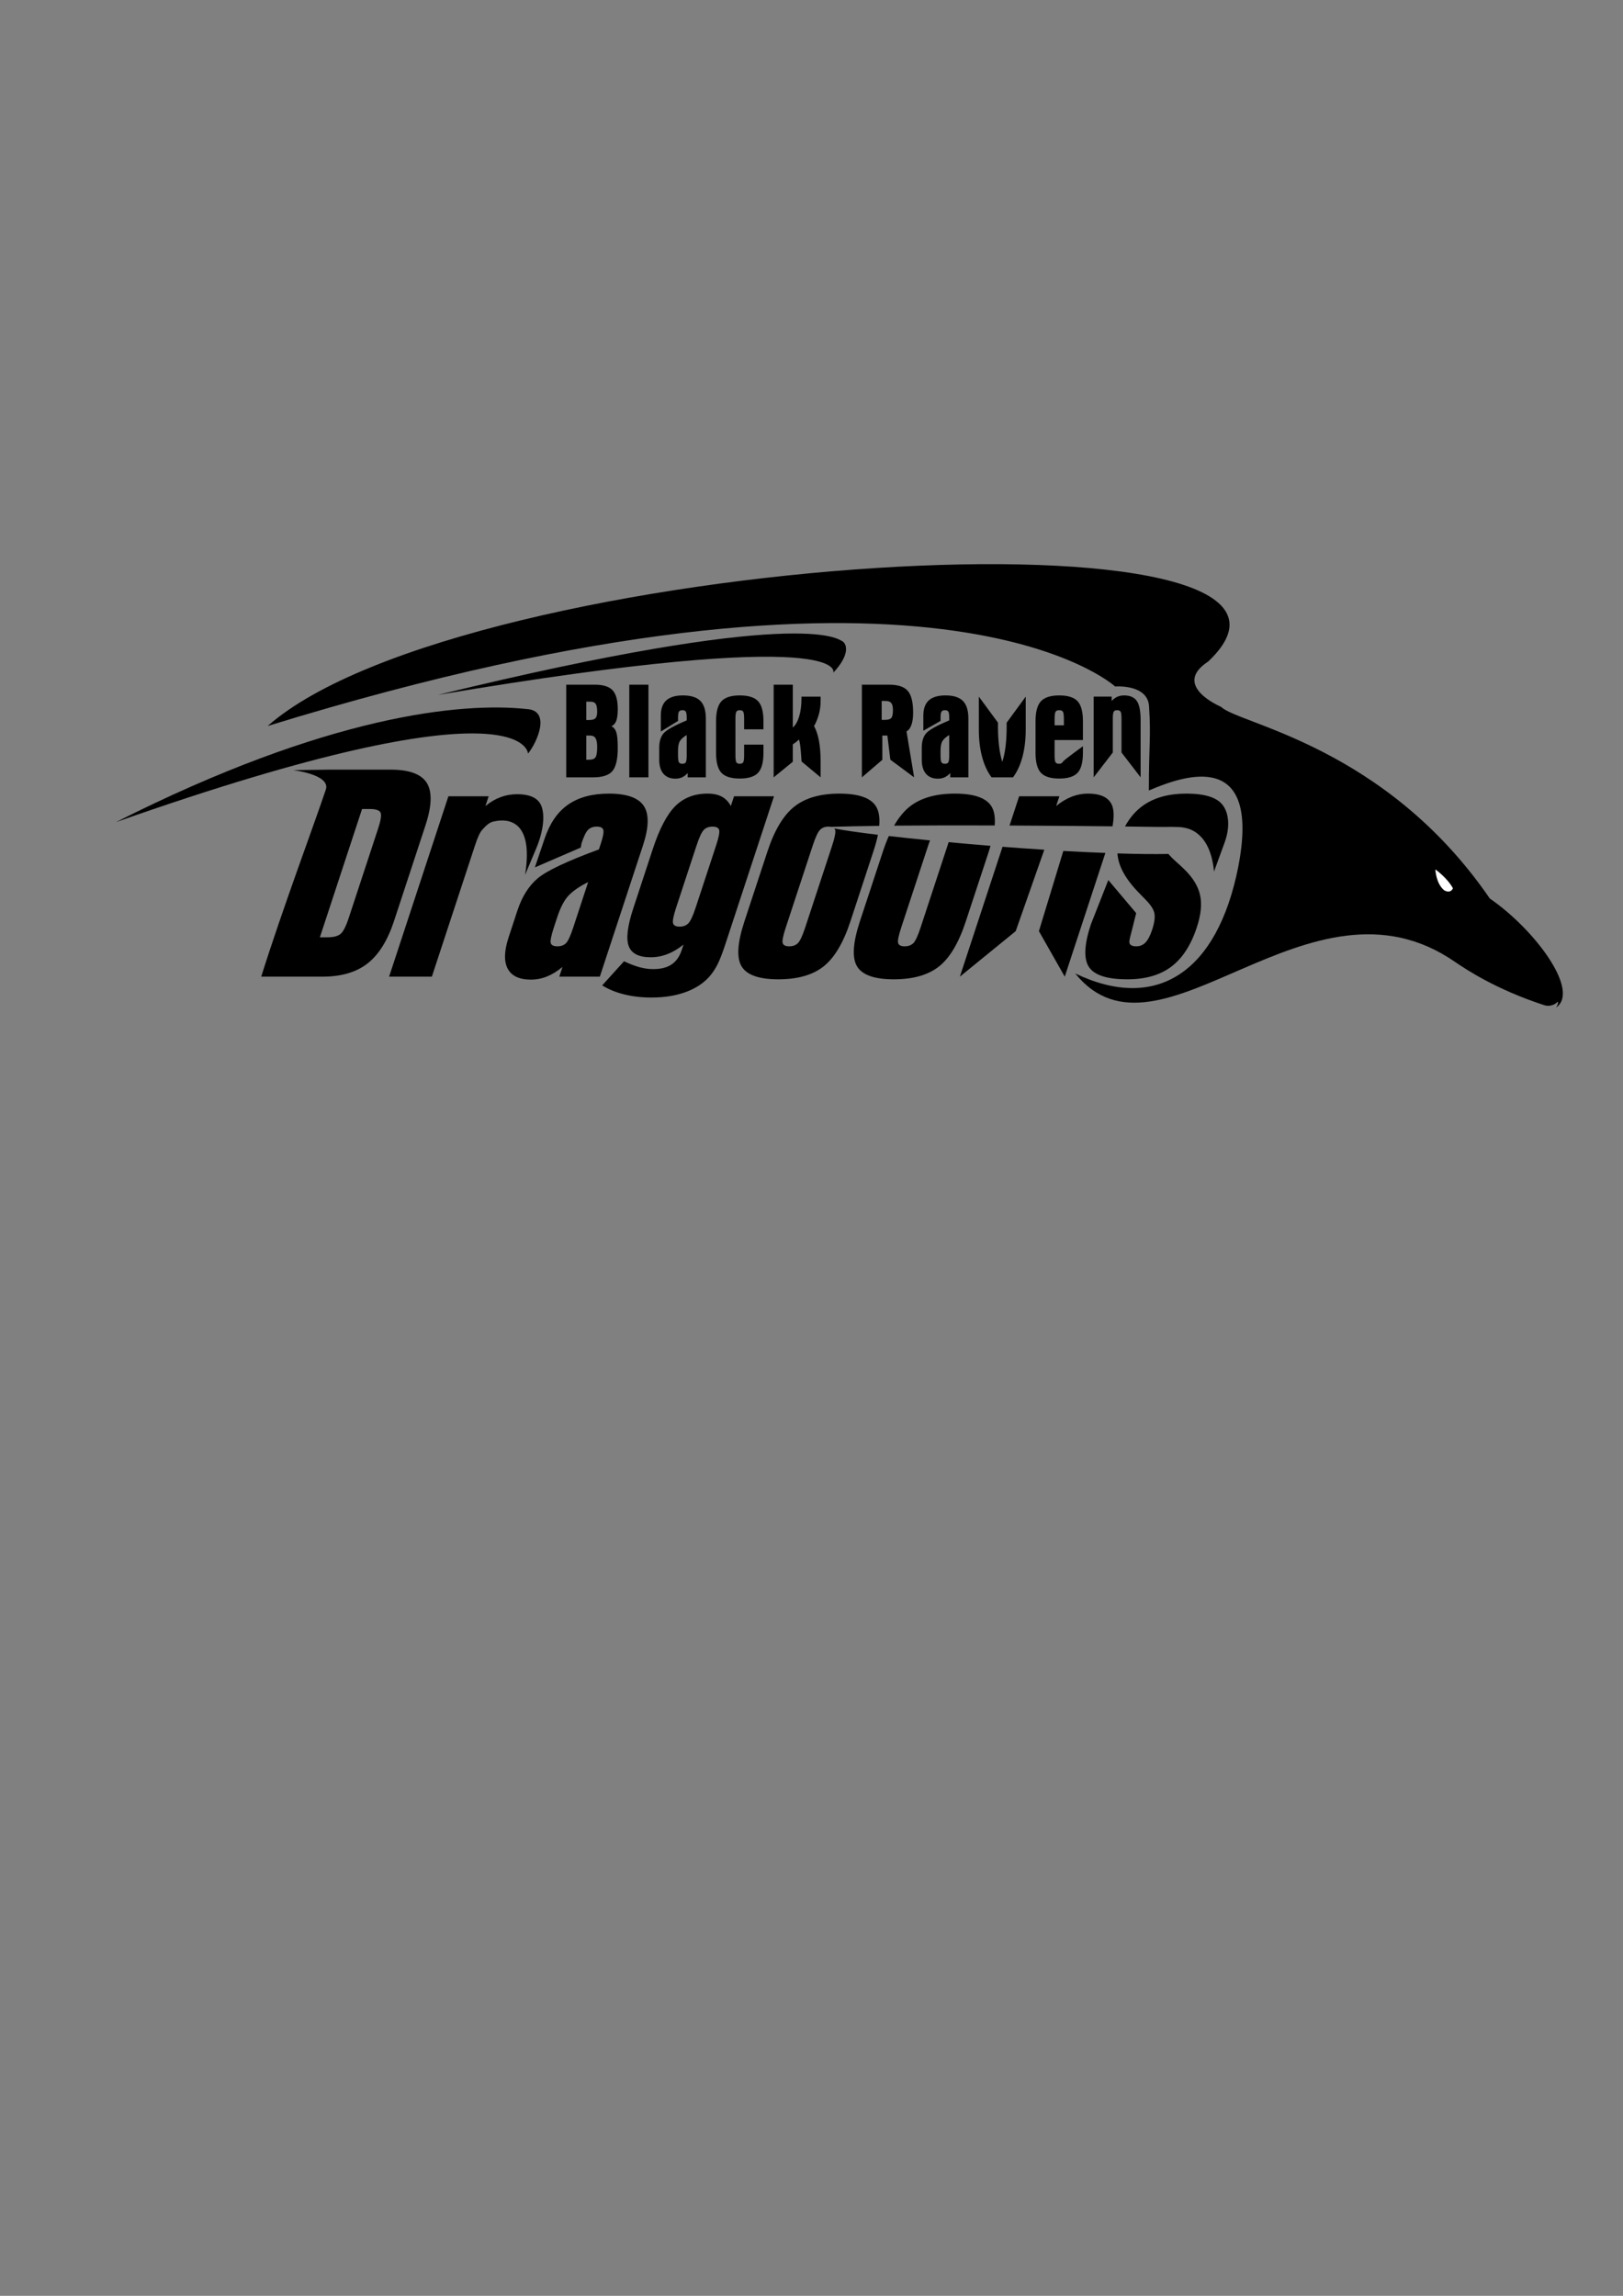 <?xml version="1.0" encoding="UTF-8" standalone="no"?>
<!-- Created with Inkscape (http://www.inkscape.org/) -->

<svg
   xmlns:dc="http://purl.org/dc/elements/1.1/"
   xmlns:cc="http://creativecommons.org/ns#"
   xmlns:rdf="http://www.w3.org/1999/02/22-rdf-syntax-ns#"
   xmlns:svg="http://www.w3.org/2000/svg"
   xmlns="http://www.w3.org/2000/svg"
   xmlns:sodipodi="http://sodipodi.sourceforge.net/DTD/sodipodi-0.dtd"
   xmlns:inkscape="http://www.inkscape.org/namespaces/inkscape"
   width="744.094"
   height="1052.362"
   id="svg2"
   version="1.1"
   inkscape:version="0.48.1 "
   sodipodi:docname="goon-mail.svg"
   style="display:inline">
  <rect width="100%" height="100%" fill="#808080" stroke="none"/>
  <title
     id="title4332">Black Raven Dragoons Logotest</title>
  <defs
     id="defs4" />
  <sodipodi:namedview
     id="base"
     pagecolor="#ffffff"
     bordercolor="#666666"
     borderopacity="1.0"
     inkscape:pageopacity="0.0"
     inkscape:pageshadow="2"
     inkscape:zoom="1"
     inkscape:cx="445.30203"
     inkscape:cy="689.58235"
     inkscape:document-units="px"
     inkscape:current-layer="layer2"
     showgrid="false"
     inkscape:window-width="1771"
     inkscape:window-height="962"
     inkscape:window-x="99"
     inkscape:window-y="68"
     inkscape:window-maximized="0" />
  <g
     inkscape:groupmode="layer"
     id="layer2"
     inkscape:label="Layer"
     style="opacity:1">
    <path
       style="fill:#000000;fill-opacity:1;stroke:none"
       d="m 122.719,332.781 c 306.057,-94.281 388.548,-18.097 388.548,-18.097 0,0 14.908,-1.235 15.542,9.093 0.892,14.518 -0.047,16.101 -0.104,38.577 17.007,-7.337 51.46,-18.814 40.983,35.054 -9.587,48.302 -37.402,66.678 -74.739,48.81 38.822,47.996 107.288,-51.953 174.425,-5.093 4.785,3.246 18.572,12.44 40.402,19.562 3.045,1.074 5.565,-0.534 6.348,-1.522 0.138,0.125 0.539,0.53 -0.662,2.643 11.013,-7.686 -9.657,-35.631 -30.431,-49.934 C 634.99,341.823 567.588,331.838 559.812,324 c 0,0 -22.989,-9.637 -5.875,-20.781 78.69,-74.44 -341.098,-49.694 -431.219,29.562 z"
       id="path3786"
       inkscape:connector-curvature="0"
       sodipodi:nodetypes="ccsccccccccccc"
       inkscape:export-filename="D:\misc\graphics\gimped\logos\dragoons\raven-candidate-5.png"
       inkscape:export-xdpi="200"
       inkscape:export-ydpi="200" />
    <path
       style="fill:#000000;fill-opacity:1;stroke:none"
       d="m 241.459,325.01 c -30.018,-3.196 -91.156,2.801 -188.282,51.829 188.716,-66.49 188.893,-31.384 188.893,-31.384 4.293,-5.297 10.631,-19.845 -0.611,-20.445 z"
       id="path4316"
       inkscape:connector-curvature="0"
       sodipodi:nodetypes="cccc"
       inkscape:export-filename="D:\misc\graphics\gimped\logos\dragoons\raven-candidate-5.png"
       inkscape:export-xdpi="200"
       inkscape:export-ydpi="200" />
    <path
       sodipodi:nodetypes="sccs"
       inkscape:connector-curvature="0"
       id="path4322"
       d="m 386.09,293.878 c -2.104,-1.016 -18.75,-15.888 -185.349,24.651 191.047,-32.141 181.284,-10.153 181.284,-10.153 8.267,-8.814 5.933,-13.596 4.065,-14.498 z"
       style="fill:#000000;fill-opacity:1;stroke:none"
       inkscape:export-xdpi="200"
       inkscape:export-ydpi="200"
       inkscape:export-filename="D:\misc\graphics\gimped\logos\dragoons\raven-candidate-5.png" />
    <path
       inkscape:connector-curvature="0"
       id="path3767"
       style="font-size:138.913px;font-style:normal;font-variant:normal;font-weight:normal;font-stretch:normal;line-height:125%;letter-spacing:-5.402px;word-spacing:0px;fill:#000000;fill-opacity:1;stroke:none;font-family:Aurora BdCn BT;-inkscape-font-specification:Aurora BdCn BT"
       d="m 150.965,352.792 28.081,0 c 8.546,10e-5 14.087,2.024 16.623,6.071 2.535,4.047 2.331,10.547 -0.613,19.501 l -14.385,43.749 c -2.959,8.999 -7.022,15.51 -12.188,19.535 -5.167,4.024 -12.046,6.037 -20.638,6.037 l -28.081,0 c 9.375,-30.008 24.445,-70.271 29.6,-85.696 2.406,-6.925 -14.95,-8.973 -14.95,-8.973 z m 15.027,18.042 -19.336,58.807 3.527,0 c 2.623,2e-5 4.569,-0.486 5.838,-1.458 1.269,-0.972 2.558,-3.448 3.866,-7.427 l 0.781,-2.374 12.69,-38.594 c 1.308,-3.979 1.651,-6.466 1.029,-7.461 -0.623,-0.995 -2.245,-1.492 -4.868,-1.492 z"
       inkscape:export-filename="D:\misc\graphics\gimped\logos\dragoons\raven-candidate-5.png"
       inkscape:export-xdpi="200"
       inkscape:export-ydpi="200"
       sodipodi:nodetypes="cccssssccccccssscsccc" />
    <path
       style="font-size:138.913px;font-style:normal;font-variant:normal;font-weight:normal;font-stretch:normal;line-height:125%;letter-spacing:-5.402px;word-spacing:0px;fill:#000000;fill-opacity:1;stroke:none;font-family:Aurora BdCn BT;-inkscape-font-specification:Aurora BdCn BT"
       sodipodi:nodetypes="ccccccsccssccc"
       inkscape:connector-curvature="0"
       id="path3769"
       d="m 205.578,365.001 18.449,0 -1.472,4.477 c 2.177,-1.809 4.477,-3.165 6.9,-4.07 2.423,-0.904 4.945,-1.356 7.568,-1.357 6.104,9e-5 9.851,1.843 11.239,5.528 1.388,3.685 1.293,10.514 -2.556,19.636 l -4.98,11.802 c 4.545,-28.107 -11.087,-25.194 -14.118,-24.498 -2.557,0.265 -4.581,2.884 -5.541,3.879 -0.96,0.995 -2.057,3.369 -3.291,7.122 l -19.782,60.164 -19.602,0 z"
       inkscape:export-filename="D:\misc\graphics\gimped\logos\dragoons\raven-candidate-5.png"
       inkscape:export-xdpi="200"
       inkscape:export-ydpi="200" />
    <path
       style="font-size:138.913px;font-style:normal;font-variant:normal;font-weight:normal;font-stretch:normal;line-height:125%;letter-spacing:-5.402px;word-spacing:0px;fill:#000000;fill-opacity:1;stroke:none;font-family:Aurora BdCn BT;-inkscape-font-specification:Aurora BdCn BT"
       sodipodi:nodetypes="cscccscccsssssscccccscccsscscccsc"
       inkscape:connector-curvature="0"
       id="path3771"
       d="m 245.23,397.597 4.436,-13.129 c 2.362,-6.99 5.88,-12.209 10.725,-15.601 4.846,-3.391 11.089,-5.087 18.732,-5.087 8.185,8e-5 13.525,1.877 16.022,5.63 2.496,3.753 2.377,9.79 -0.359,18.11 l -19.782,60.164 -18.585,0 1.472,-4.477 c -2.312,1.944 -4.669,3.403 -7.068,4.375 -2.4,0.972 -4.866,1.458 -7.398,1.458 -5.336,0 -8.889,-1.673 -10.661,-5.019 -1.771,-3.346 -1.631,-8.139 0.421,-14.38 l 4.014,-12.209 c 2.111,-6.421 5.216,-11.361 9.316,-14.82 4.099,-3.459 13.455,-7.879 28.066,-13.26 l 0.914,-2.781 c 1.041,-3.165 1.404,-5.234 1.091,-6.206 -0.313,-0.972 -1.307,-1.458 -2.98,-1.458 -1.673,7e-5 -2.997,0.486 -3.973,1.458 -0.975,0.972 -1.983,3.041 -3.024,6.206 l -0.335,1.935 z m 24.422,6.745 c -3.835,1.899 -6.777,3.9 -8.824,6.003 -2.048,2.103 -3.823,5.438 -5.324,10.005 l -0.401,1.221 -1.182,3.595 c -1.249,3.798 -1.717,6.184 -1.403,7.156 0.313,0.972 1.329,1.458 3.048,1.458 1.673,2e-5 2.986,-0.486 3.939,-1.458 0.953,-0.972 2.054,-3.357 3.302,-7.156 z"
       inkscape:export-filename="D:\misc\graphics\gimped\logos\dragoons\raven-candidate-5.png"
       inkscape:export-xdpi="200"
       inkscape:export-ydpi="200" />
    <path
       inkscape:connector-curvature="0"
       id="path3773"
       style="font-size:138.913px;font-style:normal;font-variant:normal;font-weight:normal;font-stretch:normal;line-height:125%;letter-spacing:-5.402px;word-spacing:0px;fill:#000000;fill-opacity:1;stroke:none;font-family:Aurora BdCn BT;-inkscape-font-specification:Aurora BdCn BT"
       d="m 318.95,416.008 9.367,-28.488 c 1.249,-3.798 1.705,-6.184 1.369,-7.156 -0.336,-0.972 -1.341,-1.458 -3.014,-1.458 -1.673,7e-5 -3.001,0.497 -3.984,1.492 -0.983,0.995 -2.091,3.369 -3.325,7.122 l -9.367,28.488 c -1.264,3.844 -1.731,6.263 -1.403,7.258 0.329,0.995 1.329,1.492 3.003,1.492 1.673,2e-5 3.005,-0.509 3.995,-1.526 0.99,-1.017 2.11,-3.425 3.359,-7.224 z m 35.899,-51.007 -22.347,67.964 c -1.323,4.024 -2.5,7.054 -3.531,9.089 -1.031,2.035 -2.243,3.866 -3.638,5.494 -2.744,3.12 -6.392,5.517 -10.944,7.19 -4.552,1.673 -9.79,2.51 -15.714,2.51 -4.477,-1e-5 -8.639,-0.475 -12.487,-1.424 -3.848,-0.95 -7.215,-2.329 -10.103,-4.138 l 10.011,-11.056 c 2.583,1.221 4.942,2.125 7.078,2.713 2.135,0.588 4.243,0.882 6.323,0.882 3.482,0 6.282,-0.712 8.401,-2.137 2.119,-1.424 3.669,-3.629 4.65,-6.613 l 0.825,-2.51 c -2.403,1.944 -4.861,3.403 -7.373,4.375 -2.513,0.972 -5.058,1.458 -7.635,1.458 -5.471,1e-5 -8.844,-1.707 -10.118,-5.121 -1.274,-3.414 -0.58,-9.168 2.081,-17.262 l 8.943,-27.199 c 3.078,-9.36 6.53,-15.94 10.356,-19.738 3.826,-3.798 8.747,-5.698 14.761,-5.698 2.623,8e-5 4.799,0.464 6.529,1.39 1.73,0.927 3.112,2.363 4.146,4.307 l 1.472,-4.477 z"
       inkscape:export-filename="D:\misc\graphics\gimped\logos\dragoons\raven-candidate-5.png"
       inkscape:export-xdpi="200"
       inkscape:export-ydpi="200" />
    <path
       style="font-size:138.913px;font-style:normal;font-variant:normal;font-weight:normal;font-stretch:normal;line-height:125%;letter-spacing:-5.402px;word-spacing:0px;fill:#000000;fill-opacity:1;stroke:none;font-family:Aurora BdCn BT;-inkscape-font-specification:Aurora BdCn BT"
       d="m 384.844,363.781 c -8.773,8e-5 -15.647,1.981 -20.656,5.938 -5.009,3.957 -9.132,10.827 -12.344,20.594 l -10.562,32.062 c -3.241,9.858 -3.649,16.745 -1.25,20.656 2.399,3.911 7.995,5.875 16.812,5.875 8.818,-10e-6 15.716,-1.964 20.688,-5.875 4.971,-3.911 9.102,-10.799 12.344,-20.656 l 10.531,-32.062 c 0.918,-2.792 1.631,-5.34 2.094,-7.656 -8.934,-1.078 -15.978,-2.095 -20,-2.906 0.159,0.178 0.294,0.39 0.375,0.625 0.336,0.972 -0.095,3.358 -1.344,7.156 l -12.375,37.625 c -1.249,3.798 -2.368,6.184 -3.344,7.156 -0.975,0.972 -2.296,1.469 -3.969,1.469 -1.673,2e-5 -2.687,-0.497 -3,-1.469 -0.313,-0.972 0.157,-3.358 1.406,-7.156 l 12.375,-37.625 c 1.234,-3.753 2.352,-6.13 3.312,-7.125 0.96,-0.995 2.264,-1.5 3.938,-1.5 0.394,2e-5 0.743,0.04 1.062,0.094 0.02,0.003 0.043,-0.004 0.062,0 6.477,-0.191 13.959,-0.338 22.094,-0.438 0.333,-3.801 -0.155,-6.765 -1.438,-8.875 -2.392,-3.934 -7.995,-5.906 -16.812,-5.906 z"
       id="path3775"
       inkscape:export-filename="D:\misc\graphics\gimped\logos\dragoons\raven-candidate-5.png"
       inkscape:export-xdpi="200"
       inkscape:export-ydpi="200"
       inkscape:connector-curvature="0" />
    <path
       style="font-size:138.913px;font-style:normal;font-variant:normal;font-weight:normal;font-stretch:normal;line-height:125%;letter-spacing:-5.402px;word-spacing:0px;fill:#000000;fill-opacity:1;stroke:none;font-family:Aurora BdCn BT;-inkscape-font-specification:Aurora BdCn BT"
       d="m 437.781,363.781 c -8.773,8e-5 -15.679,1.981 -20.688,5.938 -2.654,2.096 -5.038,5.023 -7.188,8.75 14.47,-0.132 30.403,-0.143 46.125,-0.094 0.302,-3.712 -0.176,-6.612 -1.438,-8.688 -2.392,-3.934 -7.995,-5.906 -16.812,-5.906 z M 407.5,383.219 c -0.969,2.168 -1.874,4.524 -2.719,7.094 l -10.562,32.062 c -3.241,9.858 -3.649,16.745 -1.25,20.656 2.399,3.911 7.995,5.875 16.812,5.875 8.818,-10e-6 15.716,-1.964 20.688,-5.875 4.971,-3.911 9.071,-10.799 12.312,-20.656 l 10.562,-32.062 c 0.294,-0.894 0.534,-1.749 0.781,-2.594 -6.571,-0.532 -13.007,-1.111 -19.219,-1.688 -0.147,0.49 -0.288,0.951 -0.469,1.5 l -12.375,37.625 c -1.249,3.798 -2.337,6.184 -3.312,7.156 -0.975,0.972 -2.327,1.469 -4,1.469 -1.673,2e-5 -2.655,-0.497 -2.969,-1.469 -0.313,-0.972 0.157,-3.358 1.406,-7.156 l 12.375,-37.625 c 0.278,-0.846 0.548,-1.607 0.812,-2.312 -6.822,-0.672 -13.114,-1.339 -18.875,-2 z"
       id="path3778"
       inkscape:export-filename="D:\misc\graphics\gimped\logos\dragoons\raven-candidate-5.png"
       inkscape:export-xdpi="200"
       inkscape:export-ydpi="200"
       inkscape:connector-curvature="0" />
    <path
       style="font-size:138.913px;font-style:normal;font-variant:normal;font-weight:normal;font-stretch:normal;line-height:125%;letter-spacing:-5.402px;word-spacing:0px;fill:#000000;fill-opacity:1;stroke:none;font-family:Aurora BdCn BT;-inkscape-font-specification:Aurora BdCn BT"
       d="m 498.781,363.781 c -2.578,8e-5 -5.085,0.488 -7.5,1.438 -2.415,0.95 -4.765,2.351 -7.062,4.25 L 485.688,365 l -18.438,0 -4.406,13.406 c 17.524,0.076 33.874,0.211 47.219,0.375 0.695,-4.061 0.676,-7.21 -0.125,-9.375 -1.389,-3.753 -5.097,-5.625 -11.156,-5.625 z M 459.625,388.156 440.062,447.688 465.667,426.828 478.781,389.5 c -6.371,-0.412 -12.782,-0.85 -19.156,-1.344 z m 27.875,1.906 -11.191,36.765 11.847,20.86 18.625,-56.719 C 500.566,390.727 494.148,390.447 487.5,390.062 z"
       id="path3780"
       inkscape:export-filename="D:\misc\graphics\gimped\logos\dragoons\raven-candidate-5.png"
       inkscape:export-xdpi="200"
       inkscape:export-ydpi="200"
       inkscape:connector-curvature="0"
       sodipodi:nodetypes="ccccccccccccccccccc" />
    <path
       style="font-size:138.913px;font-style:normal;font-variant:normal;font-weight:normal;font-stretch:normal;line-height:125%;letter-spacing:-5.402px;word-spacing:0px;fill:#000000;fill-opacity:1;stroke:none;font-family:Aurora BdCn BT;-inkscape-font-specification:Aurora BdCn BT"
       d="m 543.906,363.781 c -7.959,8e-5 -14.501,1.763 -19.625,5.312 -3.479,2.41 -6.3,5.683 -8.5,9.75 10.602,0.143 17.684,0.301 21.121,0.182 3.437,0.038 4.714,0.081 5.767,0.334 2.218,0.351 12.206,2.11 13.925,20.14 l 4.875,-13.344 c 2.743,-7.562 1.723,-13.728 -0.938,-17.188 -2.661,-3.459 -8.214,-5.187 -16.625,-5.188 z M 512.312,391.188 c 0.348,5.649 3.581,11.64 9.75,17.969 1.423,1.447 2.54,2.592 3.312,3.406 2.302,2.351 3.597,4.41 3.906,6.219 0.31,1.809 -0.037,4.286 -1.062,7.406 -0.892,2.713 -1.93,4.668 -3.062,5.844 -1.133,1.176 -2.532,1.75 -4.25,1.75 -1.718,2e-5 -2.749,-0.497 -3.062,-1.469 -0.313,-0.972 0.44,-3.276 1.406,-7.156 l 1.656,-6.594 -12.781,-15.156 -8.031,20.406 c -3.048,9.27 -3.316,15.769 -0.812,19.5 2.504,3.731 8.369,5.594 17.594,5.594 8.275,-10e-6 14.964,-1.938 20.094,-5.781 5.13,-3.844 9.044,-9.864 11.75,-18.094 1.858,-5.652 2.37,-10.533 1.5,-14.625 -0.87,-4.092 -3.282,-8.063 -7.219,-11.906 -0.954,-0.95 -2.34,-2.216 -4.156,-3.844 -1.27,-1.119 -2.31,-2.204 -3.188,-3.219 -6.793,0.132 -14.72,0.025 -23.344,-0.25 z"
       id="path3782"
       inkscape:export-filename="D:\misc\graphics\gimped\logos\dragoons\raven-candidate-5.png"
       inkscape:export-xdpi="200"
       inkscape:export-ydpi="200"
       inkscape:connector-curvature="0"
       sodipodi:nodetypes="cccccccccccccccccccccssscccccc" />
    <g
       style="font-size:62.184px;font-style:normal;font-variant:normal;font-weight:normal;font-stretch:normal;line-height:125%;letter-spacing:0px;word-spacing:0px;fill:#000000;fill-opacity:1;stroke:none;font-family:Aurora BdCn BT;-inkscape-font-specification:Aurora BdCn BT"
       id="text4328"
       inkscape:export-filename="D:\misc\graphics\gimped\logos\dragoons\raven-candidate-5.png"
       inkscape:export-xdpi="200"
       inkscape:export-ydpi="200"
       transform="translate(82,4)">
      <path
         d="m 188.23,326.033 c 1.356,3e-5 2.287,-0.278 2.793,-0.835 0.506,-0.557 0.759,-1.523 0.759,-2.9 -2e-5,-1.822 -0.233,-3.057 -0.698,-3.704 -0.466,-0.648 -1.306,-0.972 -2.52,-0.972 l -1.761,0 0,8.411 z m -1.427,18.218 1.245,0 c 1.478,1e-5 2.47,-0.374 2.976,-1.123 0.506,-0.749 0.759,-2.308 0.759,-4.676 -2e-5,-1.903 -0.248,-3.259 -0.744,-4.069 -0.496,-0.81 -1.321,-1.214 -2.475,-1.215 l -1.761,0 z m -9.2,8.077 0,-42.478 13.056,0 c 3.866,4e-5 6.594,0.85 8.183,2.55 1.589,1.7 2.383,4.585 2.384,8.653 -3e-5,2.348 -0.228,4.129 -0.683,5.344 -0.455,1.215 -1.199,2.044 -2.232,2.49 1.073,0.526 1.827,1.473 2.262,2.839 0.435,1.366 0.653,3.74 0.653,7.12 -3e-5,5.141 -0.82,8.674 -2.459,10.597 -1.64,1.923 -4.585,2.884 -8.836,2.884 z"
         id="path3042"
         inkscape:connector-curvature="0" />
      <path
         d="m 206.508,309.85 8.775,0 0,42.478 -8.775,0 z"
         id="path3044"
         inkscape:connector-curvature="0" />
      <path
         d="m 220.961,331.334 0,-7.304 c 0,-3.137 0.835,-5.465 2.505,-6.984 1.67,-1.518 4.215,-2.277 7.636,-2.277 3.664,4e-5 6.331,0.84 8.001,2.52 1.67,1.68 2.505,4.382 2.505,8.107 l 0,26.932 -8.319,0 0,-2.004 c -0.749,0.87 -1.589,1.523 -2.52,1.958 -0.931,0.435 -1.963,0.653 -3.097,0.653 -2.389,0 -4.226,-0.749 -5.511,-2.247 -1.285,-1.498 -1.928,-3.644 -1.928,-6.437 l 0,-5.465 c 0,-2.874 0.663,-5.086 1.989,-6.634 1.326,-1.548 4.863,-3.527 10.612,-5.936 l 0,-1.245 c -2e-5,-1.417 -0.142,-2.343 -0.425,-2.778 -0.283,-0.435 -0.8,-0.653 -1.549,-0.653 -0.749,3e-5 -1.27,0.218 -1.564,0.653 -0.294,0.435 -0.44,1.361 -0.44,2.778 l 0,1.488 z m 11.872,1.592 c -1.437,0.85 -2.459,1.746 -3.067,2.687 -0.607,0.941 -0.911,2.434 -0.911,4.479 l 0,0.547 0,1.609 c -1e-5,1.7 0.142,2.768 0.425,3.203 0.283,0.435 0.81,0.653 1.579,0.653 0.749,0 1.265,-0.218 1.549,-0.653 0.283,-0.435 0.425,-1.503 0.425,-3.203 z"
         id="path3046"
         inkscape:connector-curvature="0"
         sodipodi:nodetypes="cscccsccccssssscccccscccsscscsccc" />
      <path
         d="m 268.024,330.315 -8.866,0 0,-4.919 c -1e-5,-1.7 -0.147,-2.768 -0.44,-3.203 -0.294,-0.435 -0.815,-0.653 -1.564,-0.653 -0.749,3e-5 -1.265,0.223 -1.549,0.668 -0.283,0.445 -0.425,1.508 -0.425,3.188 l 0,16.851 c -1e-5,1.7 0.142,2.768 0.425,3.203 0.283,0.435 0.8,0.653 1.549,0.653 0.749,0 1.27,-0.218 1.564,-0.653 0.293,-0.435 0.44,-1.503 0.44,-3.203 l 0,-4.919 8.866,0 0,3.674 c -2e-5,4.413 -0.825,7.495 -2.475,9.246 -1.65,1.751 -4.448,2.626 -8.395,2.626 -3.947,0 -6.746,-0.875 -8.395,-2.626 -1.65,-1.751 -2.475,-4.833 -2.475,-9.246 l 0,-14.362 c 0,-4.372 0.83,-7.444 2.49,-9.215 1.66,-1.771 4.453,-2.657 8.38,-2.657 3.947,4e-5 6.746,0.881 8.395,2.642 1.65,1.761 2.475,4.838 2.475,9.23 z"
         id="path3048"
         inkscape:connector-curvature="0" />
      <path
         d="m 272.7,309.85 8.775,0 0,19.645 c 1.255,-1.093 2.232,-2.804 2.93,-5.131 0.698,-2.328 1.048,-5.091 1.048,-8.289 l 0,-0.759 8.775,0 0,2.125 c -2e-5,1.943 -0.258,3.897 -0.774,5.86 -0.516,1.964 -1.26,3.806 -2.232,5.526 0.992,1.781 1.741,4.033 2.247,6.756 0.506,2.723 0.759,5.855 0.759,9.397 l 0,5.344 0,2.004 -8.731,-7.262 c -0.044,-0.633 -0.135,-1.836 -0.317,-4.306 -0.182,-2.47 -0.466,-4.393 -0.85,-5.769 -0.466,0.425 -0.931,0.82 -1.397,1.184 -0.466,0.364 -0.951,0.708 -1.457,1.032 l 0,7.961 -8.775,7.159 z"
         id="path3050"
         inkscape:connector-curvature="0"
         sodipodi:nodetypes="cccssccccccscccscscccc" />
      <path
         d="m 322.222,325.973 1.549,0 c 1.437,2e-5 2.399,-0.299 2.884,-0.896 0.486,-0.597 0.729,-1.796 0.729,-3.598 -2e-5,-1.498 -0.253,-2.566 -0.759,-3.203 -0.506,-0.638 -1.346,-0.956 -2.52,-0.956 l -1.883,0 z m -9.079,-16.123 12.57,0 c 4.008,4e-5 6.832,0.946 8.471,2.839 1.64,1.893 2.459,5.217 2.459,9.974 -3e-5,2.247 -0.258,4.109 -0.774,5.587 -0.516,1.478 -1.27,2.48 -2.262,3.006 l 3.492,21.072 -10.898,-8.088 -1.368,-11.072 -2.308,0 0,11.116 -9.382,8.043 z"
         id="path3052"
         inkscape:connector-curvature="0"
         sodipodi:nodetypes="ccsccccccsccccccccccc" />
      <path
         d="m 341.32,330.959 0,-6.929 c 0,-3.137 0.835,-5.465 2.505,-6.984 1.67,-1.518 4.215,-2.277 7.636,-2.277 3.664,4e-5 6.331,0.84 8.001,2.52 1.67,1.68 2.505,4.382 2.505,8.107 l 0,26.932 -8.319,0 0,-2.004 c -0.749,0.87 -1.589,1.523 -2.52,1.958 -0.931,0.435 -1.963,0.653 -3.097,0.653 -2.389,0 -4.226,-0.749 -5.511,-2.247 -1.285,-1.498 -1.928,-3.644 -1.928,-6.437 l 0,-5.465 c 0,-2.874 0.663,-5.086 1.989,-6.634 1.326,-1.548 4.863,-3.527 10.612,-5.936 l 0,-1.245 c -10e-6,-1.417 -0.142,-2.343 -0.425,-2.778 -0.283,-0.435 -0.8,-0.653 -1.549,-0.653 -0.749,3e-5 -1.27,0.218 -1.564,0.653 -0.294,0.435 -0.44,1.361 -0.44,2.778 l 0,1.488 z m 11.872,1.967 c -1.437,0.85 -2.459,1.746 -3.067,2.687 -0.607,0.941 -0.911,2.434 -0.911,4.479 l 0,0.547 0,1.609 c -1e-5,1.7 0.142,2.768 0.425,3.203 0.283,0.435 0.81,0.653 1.579,0.653 0.749,0 1.265,-0.218 1.549,-0.653 0.283,-0.435 0.425,-1.503 0.425,-3.203 z"
         id="path3054"
         inkscape:connector-curvature="0"
         sodipodi:nodetypes="cscccsccccssssscscccscccsscscscsc" />
      <path
         d="m 375.539,329.07 c 0,3.239 0.167,6.219 0.501,8.942 0.334,2.723 0.825,5.136 1.473,7.242 0.668,-2.024 1.169,-4.387 1.503,-7.09 0.334,-2.702 0.501,-5.734 0.501,-9.094 l 0,-1.793 8.745,-11.961 0,14.999 c -2e-5,4.676 -0.496,8.876 -1.488,12.601 -0.992,3.725 -2.439,6.862 -4.342,9.413 l -9.838,0 c -1.903,-2.55 -3.35,-5.688 -4.342,-9.413 -0.992,-3.725 -1.488,-7.925 -1.488,-12.601 l 0,-14.999 8.775,11.943 z"
         id="path3056"
         inkscape:connector-curvature="0"
         sodipodi:nodetypes="scccsccssccssccs" />
      <path
         d="m 401.5,325.639 0,2.824 4.251,0 0,-2.824 c -2e-5,-1.822 -0.152,-2.96 -0.455,-3.416 -0.304,-0.455 -0.86,-0.683 -1.67,-0.683 -0.81,3e-5 -1.366,0.228 -1.67,0.683 -0.304,0.455 -0.455,1.594 -0.455,3.416 z m 12.995,9.595 -12.995,0 0,7.014 c -1e-5,1.721 0.152,2.793 0.455,3.218 0.304,0.425 0.86,0.638 1.67,0.638 0.789,0 1.372,-0.348 1.749,-1.021 0.222,-0.574 9.121,-7.035 9.121,-7.035 l 0,2.955 c 0,4.413 -0.825,7.495 -2.475,9.246 -1.65,1.751 -4.448,2.626 -8.395,2.626 -3.947,0 -6.746,-0.875 -8.395,-2.626 -1.65,-1.751 -2.475,-4.833 -2.475,-9.246 l 0,-14.362 c 0,-4.372 0.83,-7.444 2.49,-9.215 1.66,-1.771 4.453,-2.657 8.38,-2.657 3.947,4e-5 6.746,0.881 8.395,2.642 1.65,1.761 2.475,4.838 2.475,9.23 z"
         id="path3058"
         inkscape:connector-curvature="0"
         sodipodi:nodetypes="scccccssccscsccsssssscccsc" />
      <path
         d="m 419.414,315.315 8.259,0 0,2.004 c 0.749,-0.85 1.594,-1.488 2.535,-1.913 0.941,-0.425 1.989,-0.638 3.143,-0.638 2.712,4e-5 4.656,0.84 5.83,2.52 1.174,1.68 1.761,4.635 1.761,8.866 l 0,26.173 -8.775,-11.402 0,-15.53 c 0,-1.7 -0.142,-2.768 -0.425,-3.203 -0.283,-0.435 -0.81,-0.653 -1.579,-0.653 -0.749,3e-5 -1.265,0.223 -1.549,0.668 -0.283,0.445 -0.425,1.508 -0.425,3.188 l 0,15.53 -8.775,11.402 z"
         id="path3060"
         inkscape:connector-curvature="0"
         sodipodi:nodetypes="ccccccsccscccsccc" />
    </g>
    <path
       style="fill:#ffffff;fill-opacity:1;stroke:none"
       d="m 658.074,398.537 c 0,0 5.304,3.674 8.052,8.633 -0.606,1.479 -2.094,2.039 -4.071,0.896 -3.787,-3.244 -3.981,-9.529 -3.981,-9.529 z"
       id="path3777"
       inkscape:connector-curvature="0"
       sodipodi:nodetypes="cccc"
       inkscape:export-filename="D:\misc\graphics\gimped\logos\dragoons\raven-candidate-5.png"
       inkscape:export-xdpi="200"
       inkscape:export-ydpi="200" />
  </g>
</svg>
